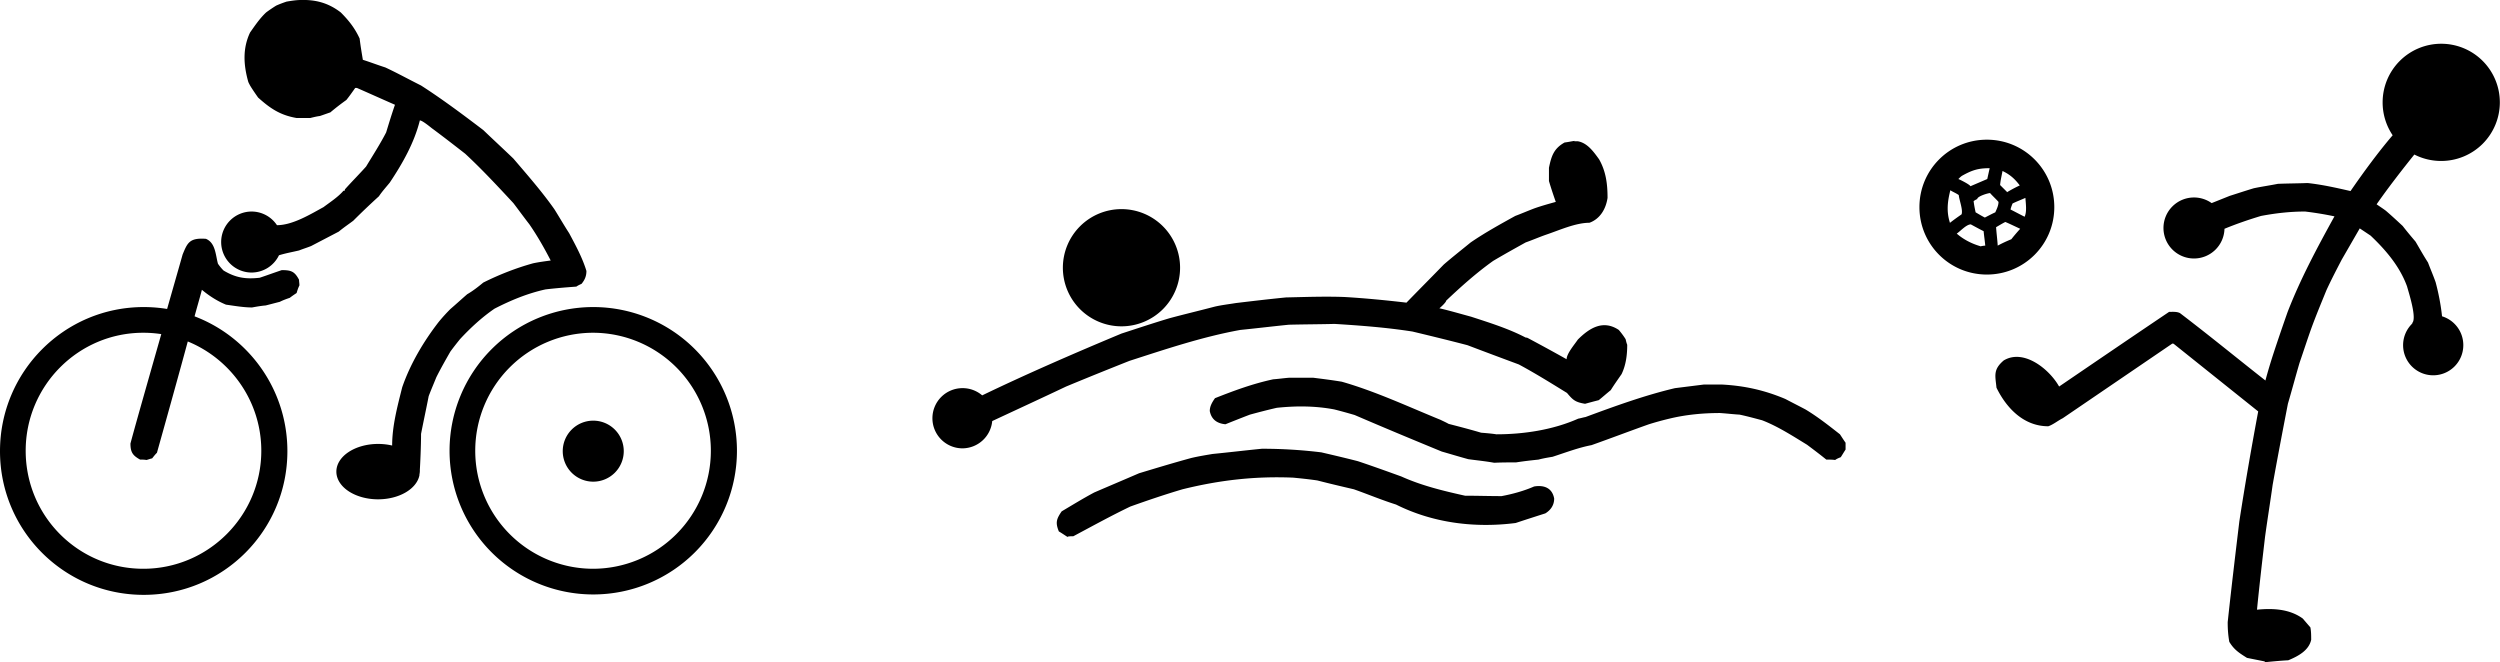 <svg xmlns="http://www.w3.org/2000/svg" viewBox="0 0 622.841 165.008" version="1.1"><g><path d="M35.8 76.5 C16 76.5 0 92.6 0 112.4 c-0 19.8 16 35.8 35.8 35.8 19.8 0 35.8 -16 35.8 -35.8C71.6 92.6 55.6 76.5 35.8 76.5 Zm-0.1 6.4c16.2 -0 29.4 13.2 29.4 29.4 0 16.2 -13.2 29.4 -29.4 29.4C19.5 141.7 6.4 128.6 6.4 112.3 6.4 96.1 19.5 82.9 35.7 82.9 ZM51.3 59.5 c-4.1 -0.3 -4.6 1 -5.8 3.9 -1.3 4.6 -2.6 9.1 -3.9 13.7l0.3 0.1c-3.4 12 -7.8 27.3 -9.4 33.3 0 2.2 0.6 3 2.4 4 0.5 0 1 0 1.6 0.1 0.4 -0.1 0.9 -0.3 1.4 -0.4 0.4 -0.5 0.7 -0.9 1.2 -1.4 5.5 -19.6 7.6 -27.4 9.3 -33.7l0 0c0.6 -2.3 1.3 -4.6 1.9 -6.9 1.8 1.5 3.8 2.8 6 3.7 2.1 0.3 4.4 0.7 6.5 0.7 1.1 -0.2 2.2 -0.4 3.4 -0.5 1.2 -0.3 2.3 -0.6 3.5 -0.9 0.8 -0.4 1.6 -0.7 2.5 -1 0.5 -0.4 1.1 -0.8 1.7 -1.2 0.2 -0.7 0.4 -1.3 0.7 -1.9 0 -0.5 -0.1 -1 -0.1 -1.4 -1.1 -2.1 -2 -2.4 -4.3 -2.4 -1.8 0.6 -3.7 1.3 -5.5 1.9 -3.5 0.4 -6 0 -9 -1.8 -0.5 -0.5 -1 -1.1 -1.4 -1.7 -0.6 -2.2 -0.6 -5.2 -3 -6.2zM75 0 c-1.2 0 -2.4 0.2 -3.6 0.4 -0.9 0.3 -1.7 0.6 -2.6 1 -0.8 0.5 -1.7 1.1 -2.5 1.7 -1.6 1.5 -2.8 3.3 -4 5 -1.9 4 -1.6 8.1 -0.5 12.1 0.1 0.4 0.3 0.7 0.5 1.1 0.6 1 1.3 2 2 3 3 2.7 5.5 4.4 9.6 5.1l3.4 0c0.8 -0.2 1.6 -0.4 2.4 -0.5 0.9 -0.3 1.7 -0.6 2.6 -0.9 1.3 -1.1 2.6 -2.1 4 -3.1 0.8 -1 1.5 -2 2.2 -3l0.4 0c3.2 1.4 6.3 2.8 9.5 4.2 -0.8 2.3 -1.5 4.6 -2.2 6.9 -1.5 2.9 -3.3 5.7 -5 8.5 -1.7 1.9 -3.5 3.7 -5.2 5.6 -0.1 0.1 -0.1 0.3 -0.1 0.4 -0.2 0 -0.3 0 -0.4 0.1 -1.3 1.5 -3.3 2.8 -4.9 4 -3.3 1.8 -7.7 4.5 -11.6 4.5a7.6 7.6 0 0 0 -6.3 -3.4 7.6 7.6 0 0 0 -7.6 7.6 7.6 7.6 0 0 0 7.6 7.6 7.6 7.6 0 0 0 6.8 -4.3l0 0c1.6 -0.5 3.3 -0.8 5 -1.2 1 -0.4 2 -0.7 3 -1.1l6.9 -3.6c1.2 -1 2.4 -1.8 3.6 -2.7 2.1 -2.1 4.2 -4.1 6.4 -6.1 0.8 -1.2 1.8 -2.3 2.7 -3.4 3.2 -4.8 6.1 -9.9 7.5 -15.5 0.7 0 3 2 3.2 2.1 2.7 2 5.4 4.1 8.1 6.2 4.2 3.9 8.1 8.1 12 12.3 1.3 1.7 2.6 3.5 4 5.3 2 2.9 3.7 5.9 5.3 9 -1.5 0.2 -3 0.4 -4.4 0.7 -4.3 1.2 -8.4 2.8 -12.4 4.8 -1.2 1 -2.6 2.1 -4 2.9 -1.5 1.3 -2.8 2.5 -4.2 3.7 -1 1 -2 2.1 -2.9 3.2 -3.8 4.9 -7.1 10.5 -9.1 16.3 -1.2 4.8 -2.5 9.6 -2.5 14.5l0 0a10.4 6.9 0 0 0 -3.5 -0.4 10.4 6.9 0 0 0 -10.4 6.9 10.4 6.9 0 0 0 10.4 6.9 10.4 6.9 0 0 0 10.3 -6l0 0c0 0 0 -0.2 0 -0.2a10.4 6.9 0 0 0 0.1 -0.8 10.4 6.9 0 0 0 0 -0.4c0.1 -1.5 0.3 -6 0.3 -8.9 0.6 -3.1 1.3 -6.3 1.9 -9.4 0.6 -1.6 1.3 -3.2 1.9 -4.7 1.1 -2.2 2.3 -4.3 3.5 -6.4 0.8 -1.1 1.6 -2.1 2.4 -3.1 2.6 -2.8 5.4 -5.4 8.6 -7.6 4.1 -2.1 8.2 -3.8 12.7 -4.8 2.5 -0.3 5.1 -0.5 7.7 -0.7 0.4 -0.3 0.9 -0.5 1.3 -0.7 0.8 -1 1.2 -1.9 1.2 -3.2 -1 -3.3 -2.7 -6.4 -4.3 -9.4 -1.3 -2 -2.5 -4.1 -3.7 -6 -3.1 -4.4 -6.7 -8.5 -10.2 -12.6 -2.5 -2.4 -5.1 -4.8 -7.5 -7.1 -5 -3.8 -10.2 -7.7 -15.5 -11.1 -3 -1.5 -5.9 -3.1 -8.9 -4.5C94.1 16.2 92.3 15.5 90.4 14.9 90.1 13.1 89.8 11.3 89.6 9.6 88.4 7 86.9 5.1 84.9 3.1 81.8 0.7 78.6 -0.1 75 0 Zm80.4 112.4a7.6 7.6 0 0 1 -7.6 7.6 7.6 7.6 0 0 1 -7.6 -7.6 7.6 7.6 0 0 1 7.6 -7.6 7.6 7.6 0 0 1 7.6 7.6zm-7.6 -35.9a35.8 35.8 0 0 0 -35.8 35.8 35.8 35.8 0 0 0 35.8 35.8 35.8 35.8 0 0 0 35.8 -35.8 35.8 35.8 0 0 0 -35.8 -35.8zm-0.1 6.4A29.4 29.4 0 0 1 177.1 112.3 29.4 29.4 0 0 1 147.7 141.7 29.4 29.4 0 0 1 118.4 112.3 29.4 29.4 0 0 1 147.7 82.9 ZM495 34.8 c-9.3 -0 -16.8 7.5 -16.8 16.8 -0 9.3 7.5 16.8 16.8 16.8 9.3 0 16.8 -7.5 16.8 -16.8 0 -9.3 -7.5 -16.8 -16.8 -16.8zm0.7 7.1 -0.6 2.7 -4.2 1.8c-0.1 -0.4 -2.5 -1.6 -3 -1.8 0.3 -0.3 0.6 -0.6 0.9 -0.8 2.5 -1.4 4 -1.9 6.9 -1.9zm3.2 0.7c1.9 0.9 3.1 2 4.3 3.6 -1.1 0.5 -2.2 1.1 -3.2 1.7l0 -0.1 -1.7 -1.7c0.1 -1.2 0.4 -2.4 0.6 -3.5zm-13 4.8c0.6 0.4 1.4 0.7 2.1 1.2 0.1 1.2 1.1 3.7 0.7 4.8 -1 0.7 -2 1.4 -3 2.2l0.1 -0.1c-0.9 -2.8 -0.6 -5.3 0.1 -8.1zm9.9 0.7c0.6 0.7 1.4 1.4 2.1 2.2 0 0.9 -0.4 1.7 -0.8 2.6 -0.9 0.4 -1.8 0.9 -2.6 1.3 -0.8 -0.4 -1.6 -0.9 -2.3 -1.3 -0.2 -0.9 -0.4 -1.9 -0.5 -2.8 0.3 -0.2 0.6 -0.4 0.9 -0.5 0 -0.7 2.7 -1.5 3.2 -1.5zm8.8 1.2c0.1 1.4 0.4 3.5 -0.2 4.7 -1.2 -0.6 -2.3 -1.2 -3.5 -1.8 0.1 -0.5 0.3 -1 0.5 -1.5 1 -0.5 2.1 -0.9 3.2 -1.4zm-5 6c1.2 0.5 2.4 1.1 3.7 1.7 -0.8 0.9 -1.5 1.7 -2.2 2.6 -1.2 0.5 -2.3 1 -3.4 1.6l0 -0.1c-0.1 -1.5 -0.3 -3 -0.4 -4.5 0.7 -0.4 1.5 -0.9 2.3 -1.3zm-8.6 0.6c1.1 0.6 2.2 1.2 3.2 1.7 0.1 1.2 0.3 2.4 0.4 3.6 -0.4 0 -0.7 0.1 -1 0.1l0 0.1c-2.2 -0.6 -4.4 -1.7 -6.1 -3.2 0.9 -0.6 2.4 -2.3 3.5 -2.3zM608.2 10.9 a14.6 14.6 0 0 0 -14.6 14.6 14.6 14.6 0 0 0 2.5 8.2L596.1 33.7 c-3.6 4.2 -7.4 9.4 -10.5 13.9 -3.5 -0.8 -7 -1.6 -10.7 -2 -2.5 0.1 -5 0.1 -7.4 0.2 -2 0.4 -4.1 0.7 -6 1.1 -2 0.6 -4.1 1.3 -6 1.9l-4.5 1.8c0 0 0 0 0 0A7.6 7.6 0 0 0 546.6 49.2 a7.6 7.6 0 0 0 -7.6 7.6 7.6 7.6 0 0 0 7.6 7.6 7.6 7.6 0 0 0 7.6 -7.4c2.9 -1.2 6.1 -2.3 9.1 -3.2 3.7 -0.7 7.3 -1.1 11 -1.1 2.5 0.3 4.9 0.7 7.3 1.2 -4.3 7.8 -8.5 15.6 -11.7 23.9 -1.3 3.7 -2.6 7.5 -3.8 11.2 -0.6 1.9 -1.2 3.9 -1.7 5.8 -7 -5.5 -14.2 -11.4 -21.3 -16.8 -0.8 -0.4 -1.8 -0.3 -2.7 -0.3 -9.2 6.2 -18.3 12.4 -27.4 18.6 -2.4 -4.3 -8.8 -9.5 -13.8 -6.5 -2.7 2.3 -2.1 3.8 -1.8 6.8 2.5 5.1 6.8 9.6 12.9 9.6 1.2 -0.4 2.4 -1.4 3.6 -2l27.3 -18.6c0.1 0 0.3 0 0.4 0.1l21 16.8c-1.7 9.1 -3.3 18.3 -4.7 27.4 -1 8.3 -2 16.7 -2.9 25.1 0 1.7 0.1 3.2 0.4 4.9 1.2 2 2.5 2.8 4.4 4l4.5 0.9 -0.2 0.2c2 -0.2 4 -0.4 6 -0.5 2.4 -1 5.1 -2.4 5.7 -5.1 0 -1 0 -2.1 -0.2 -3.1 -0.7 -0.8 -1.3 -1.5 -1.9 -2.2 -3.3 -2.4 -7.5 -2.6 -11.4 -2.2 0.6 -6.1 1.3 -12.1 2 -18.1 0.6 -4.4 1.3 -8.7 1.9 -13 1.2 -6.7 2.5 -13.5 3.8 -20.2 1 -3.4 1.9 -6.8 2.9 -10.2 1 -2.9 1.9 -5.7 2.9 -8.5 1.2 -3.3 2.5 -6.4 3.8 -9.6 1.2 -2.6 2.5 -5.1 3.8 -7.6l4.5 -7.8 2.7 1.8c3.8 3.6 7.3 7.7 9.1 12.7 0.3 1.2 2.7 8.4 1.1 9.2l0.3 -0.1a7.5 7.5 0 0 0 -2.4 5.5 7.5 7.5 0 0 0 7.5 7.5 7.5 7.5 0 0 0 7.5 -7.5 7.5 7.5 0 0 0 -5.3 -7.2c-0.3 -2.9 -0.9 -5.9 -1.6 -8.5 -0.6 -1.7 -1.3 -3.3 -1.9 -4.9 -1.1 -1.7 -2.1 -3.5 -3.1 -5.2 -1.1 -1.3 -2.2 -2.6 -3.2 -3.9 -1.4 -1.3 -2.8 -2.6 -4.2 -3.8 -0.8 -0.6 -1.6 -1.1 -2.3 -1.6 2.7 -3.9 6.5 -8.8 9.4 -12.4A14.6 14.6 0 0 0 608.2 40.1 14.6 14.6 0 0 0 622.8 25.5 14.6 14.6 0 0 0 608.2 10.9 ZM392.3 35.1 c-0.8 0.1 -1.6 0.3 -2.5 0.4 -2.7 1.5 -3.3 3.4 -3.9 6.3l0 3.3c0.5 1.7 1.1 3.5 1.7 5.2 -1.8 0.5 -3.6 1 -5.3 1.6 -1.6 0.6 -3.2 1.3 -4.8 1.9 -3.8 2.1 -7.6 4.2 -11.1 6.6 -2.2 1.8 -4.5 3.6 -6.7 5.5 -3.1 3.2 -6.2 6.3 -9.3 9.5 -5.1 -0.6 -10.3 -1.1 -15.3 -1.4 -4.9 -0.2 -9.9 0 -14.7 0.1 -4.1 0.4 -8.3 0.9 -12.5 1.4 -1.8 0.3 -3.6 0.5 -5.3 0.9 -3.8 1 -7.6 1.9 -11.3 2.9 -4 1.2 -7.9 2.5 -11.9 3.8 -11.5 4.8 -23.5 10 -34.7 15.4a7.5 7.5 0 0 0 -4.9 -1.8 7.5 7.5 0 0 0 -7.5 7.5 7.5 7.5 0 0 0 7.5 7.5 7.5 7.5 0 0 0 7.4 -6.8c6 -2.8 12.5 -5.8 18.4 -8.6 5.3 -2.2 10.5 -4.3 15.8 -6.4 9 -2.9 18.2 -6 27.6 -7.7 4 -0.4 8.1 -0.9 12.1 -1.3 3.8 -0.1 7.6 -0.1 11.4 -0.2 6.5 0.4 13 0.9 19.4 1.9 4.6 1.1 9.1 2.2 13.7 3.4 4.2 1.6 8.5 3.2 12.8 4.8 4.1 2.2 8.1 4.7 12 7.1 1.5 1.8 2.1 2.3 4.5 2.7 1.1 -0.3 2.2 -0.6 3.4 -0.9 1 -0.8 2 -1.7 3 -2.5 0.8 -1.3 1.8 -2.7 2.7 -4 1.1 -2.3 1.4 -4.8 1.4 -7.3 -0.2 -0.5 -0.3 -1 -0.4 -1.4 -0.5 -0.8 -1.1 -1.6 -1.7 -2.3 -3.9 -2.6 -7.3 -0.5 -10.2 2.4 -0.8 1.2 -2.8 3.5 -2.8 4.9 -3.2 -1.8 -6.5 -3.6 -9.7 -5.3 -0.2 -0.1 -0.4 -0.1 -0.5 -0.1 -4.2 -2.2 -9 -3.7 -13.6 -5.2 -2.6 -0.7 -5.3 -1.5 -7.9 -2.1 0.3 -0.2 1.7 -1.5 1.7 -1.9 3.7 -3.5 7.5 -6.9 11.7 -9.9 2.7 -1.6 5.4 -3.1 8.1 -4.6 1.7 -0.6 3.3 -1.3 5 -1.9 3.3 -1.1 7.4 -3 10.9 -3 2.7 -1 4.1 -3.5 4.5 -6.2 0 -3.5 -0.4 -6.6 -2.1 -9.6 -1.3 -1.8 -2.9 -4.1 -5.3 -4.5 -0.3 0 -0.6 0 -0.9 0zm-112.9 17a14.6 14.6 0 0 0 -14.6 14.6 14.6 14.6 0 0 0 14.6 14.6 14.6 14.6 0 0 0 14.6 -14.6 14.6 14.6 0 0 0 -14.6 -14.6zm92.9 63.2c-2.2 -0.4 -4.3 -0.6 -6.5 -0.9 -2.2 -0.6 -4.5 -1.3 -6.6 -1.9 -7.3 -3 -14.5 -6 -21.7 -9.1 -1.7 -0.5 -3.5 -1 -5.1 -1.4 -4.8 -0.9 -9.5 -0.9 -14.3 -0.4 -2.2 0.5 -4.5 1.1 -6.7 1.7 -2.1 0.8 -4.1 1.6 -6.1 2.4 -2.1 -0.2 -3.5 -1.2 -3.9 -3.3 0 -1.2 0.6 -2.2 1.3 -3.2 4.8 -1.9 9.4 -3.6 14.5 -4.7 1.4 -0.1 2.7 -0.3 4.1 -0.4 1.9 0 3.9 0 5.8 0 2.4 0.3 4.8 0.6 7.2 1 8.4 2.4 16.5 6.2 24.6 9.5 0.6 0.3 1.3 0.6 2 1 2.7 0.7 5.4 1.4 8.1 2.2 1.2 0.1 2.5 0.2 3.8 0.4 6.8 0 14.1 -1.1 20.4 -3.9 0.6 -0.1 1.2 -0.3 1.8 -0.4 7.3 -2.7 14.7 -5.4 22.3 -7.2 2.4 -0.3 4.8 -0.6 7.2 -0.9 1.4 0 3 0 4.5 0 5.6 0.3 10.6 1.4 15.8 3.6 1.7 0.9 3.3 1.7 5 2.6 3 1.8 5.8 4 8.6 6.2 0.4 0.6 0.9 1.4 1.4 2.1 0 0.5 0 1.1 0 1.7 -0.4 0.6 -0.8 1.3 -1.2 1.9 -0.5 0.2 -1 0.4 -1.4 0.7 -0.7 -0.1 -1.4 -0.1 -2.2 -0.1 -1.6 -1.3 -3.2 -2.5 -4.8 -3.7 -3.6 -2.2 -7.3 -4.6 -11.2 -6.1 -1.9 -0.5 -3.7 -1 -5.6 -1.4 -1.7 -0.1 -3.3 -0.3 -4.9 -0.4 -4.2 0 -8.5 0.4 -12.6 1.4 -1.7 0.4 -3.5 0.9 -5.1 1.4 -4.8 1.7 -9.5 3.5 -14.3 5.2 -3.2 0.6 -6.6 1.9 -9.7 2.9 -1.2 0.2 -2.4 0.4 -3.5 0.7 -1.9 0.2 -3.7 0.4 -5.6 0.7 -1.9 0 -3.7 0 -5.6 0.1zm-106.3 18.5c-0.8 -0.5 -1.5 -1 -2.2 -1.4 -0.9 -2.2 -0.6 -3.1 0.7 -5 2.7 -1.6 5.3 -3.2 8.1 -4.7 3.7 -1.6 7.5 -3.2 11.2 -4.8 4.3 -1.3 8.6 -2.6 13 -3.8 1.7 -0.4 3.5 -0.7 5.3 -1 4.1 -0.4 8.2 -0.9 12.3 -1.3 5 0 9.9 0.3 14.8 0.9 3 0.7 6 1.4 9.1 2.2 3.6 1.2 7.2 2.5 10.8 3.8 5.1 2.3 10.5 3.6 15.9 4.8 3 0 6 0.1 9.1 0.1 2.7 -0.5 5.6 -1.3 8.1 -2.4 2.4 -0.4 4.5 0.3 5 3 0 1.7 -0.9 2.9 -2.2 3.7 -2.5 0.8 -5 1.6 -7.4 2.4 -10.2 1.3 -20.6 0 -29.8 -4.6 -3.5 -1.1 -7.1 -2.6 -10.5 -3.8 -3 -0.7 -6 -1.4 -9.1 -2.2 -2 -0.3 -4 -0.5 -6 -0.7 -9.5 -0.4 -18.3 0.6 -27.6 2.9 -4.4 1.3 -8.8 2.8 -13 4.3 -4.8 2.3 -9.5 4.9 -14.2 7.4 -0.5 0 -1 0 -1.4 0.1z"/></g></svg>